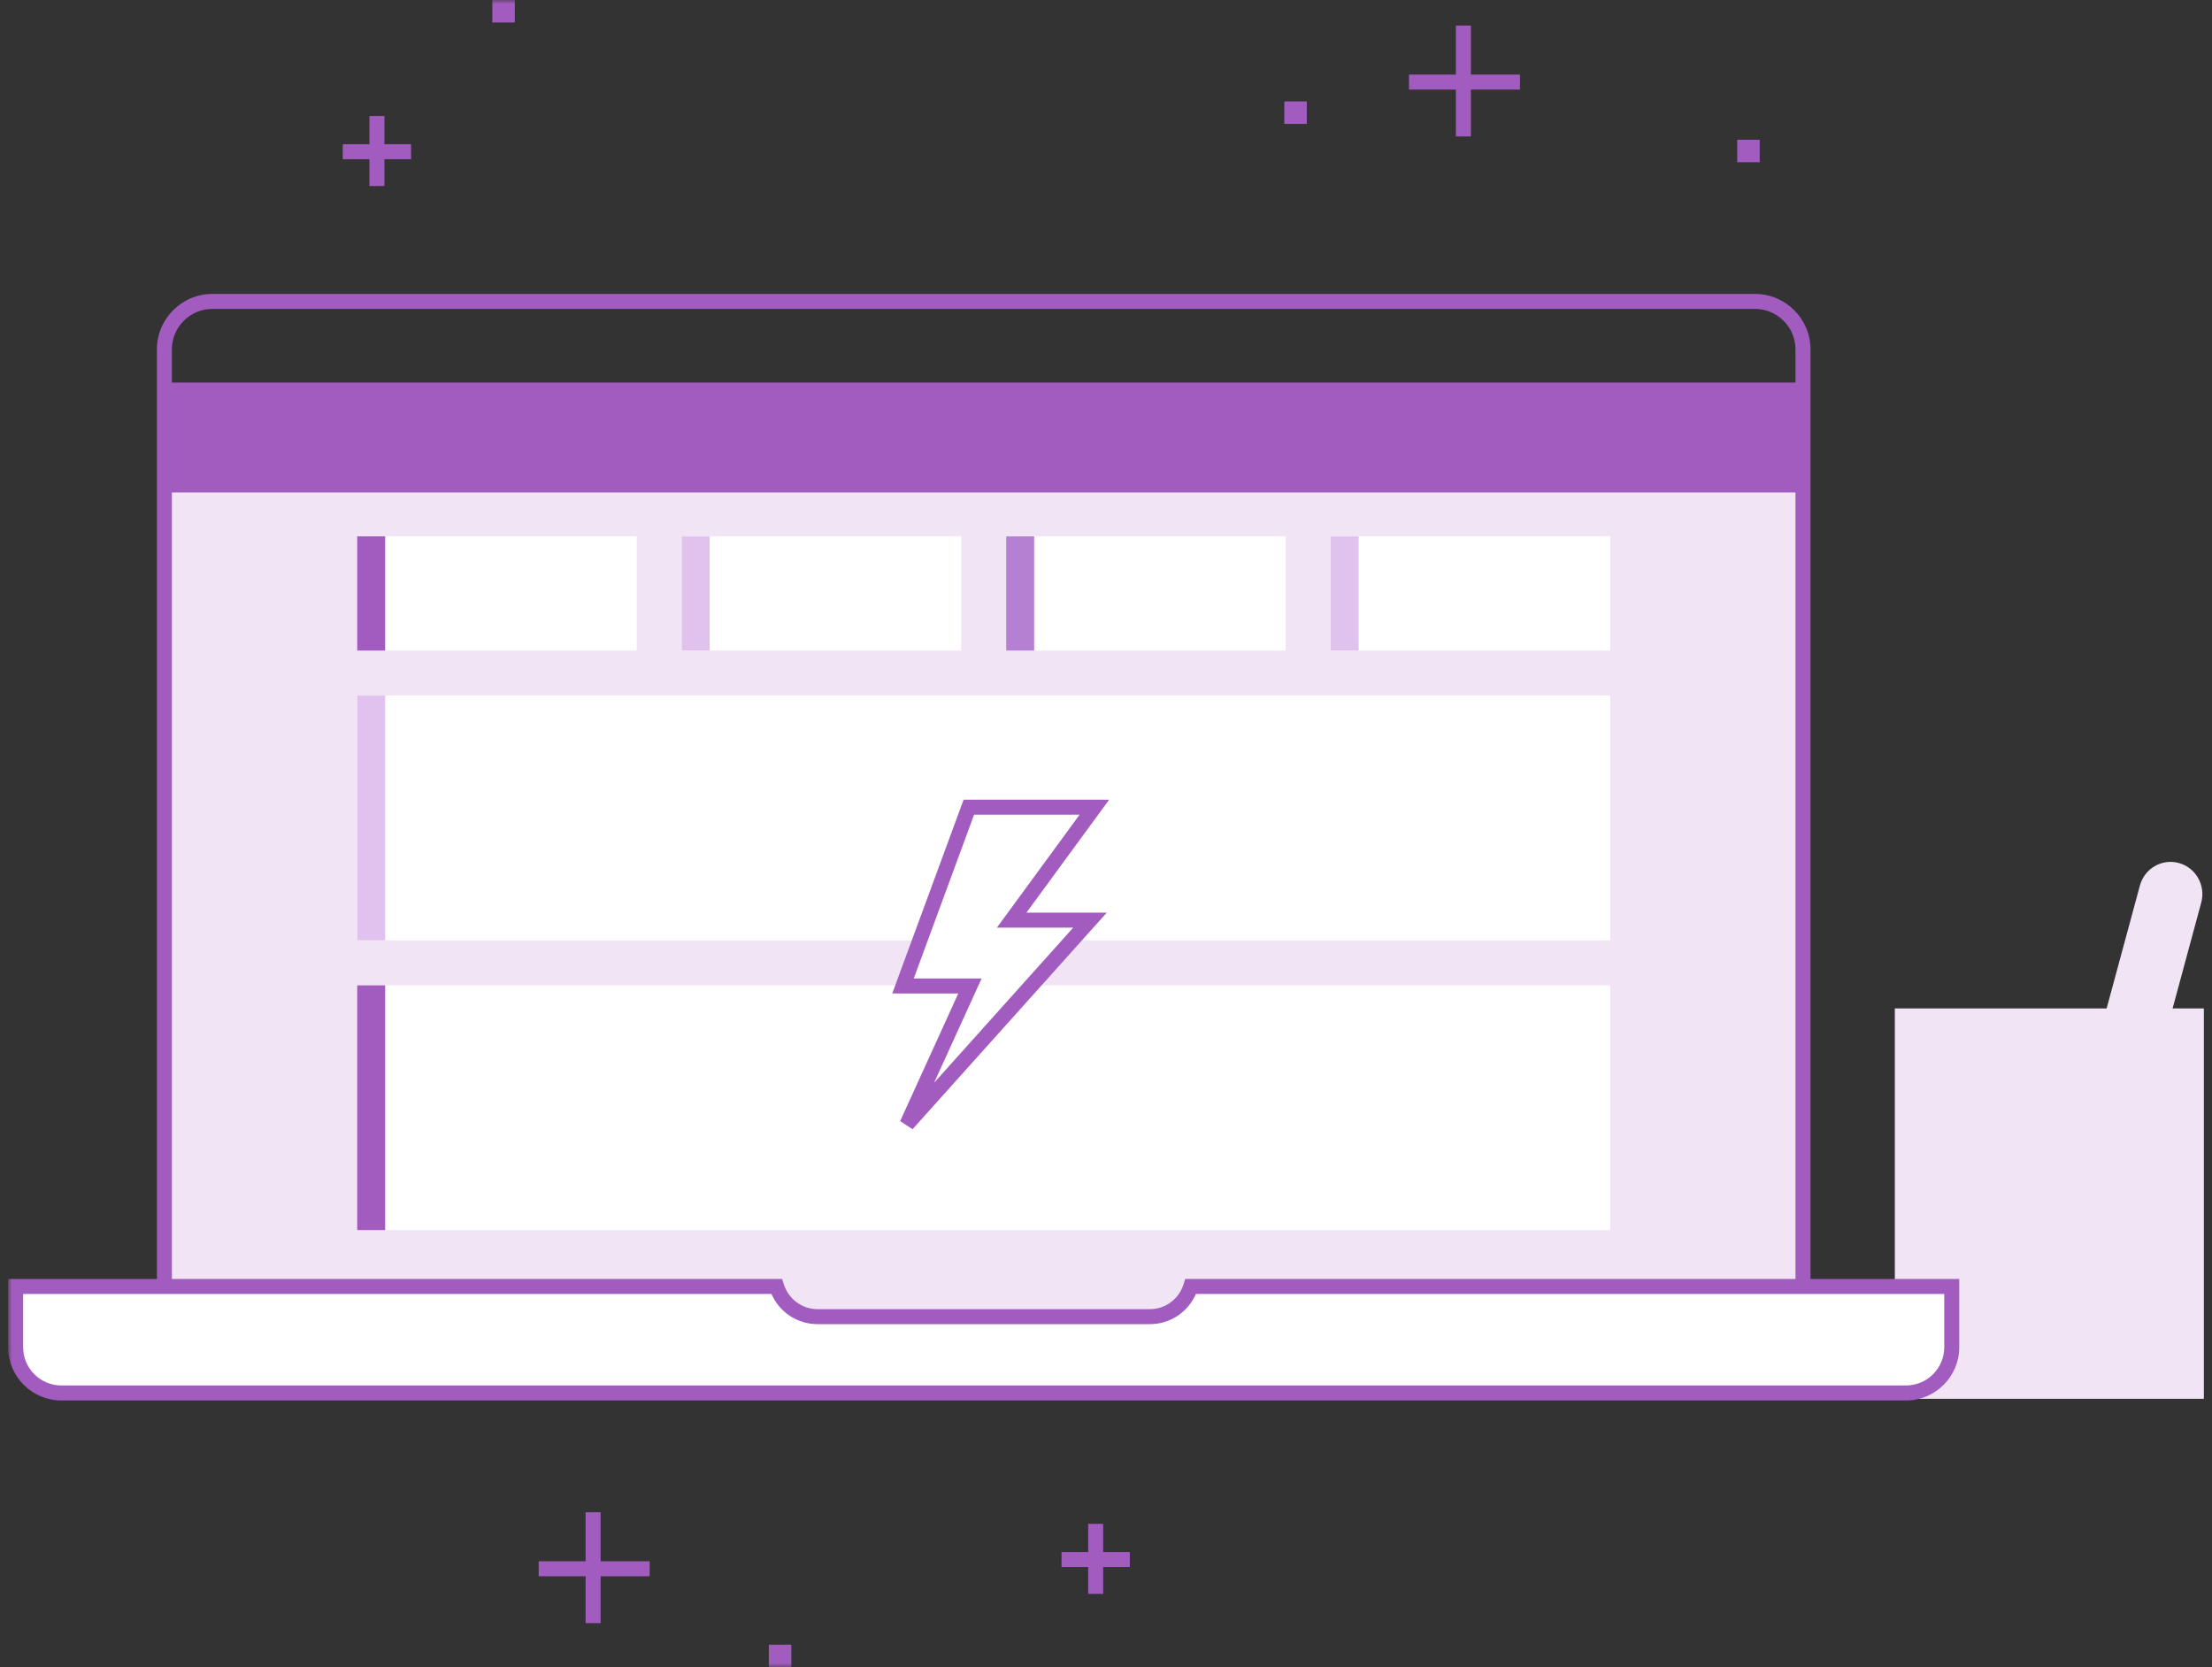 <svg xmlns="http://www.w3.org/2000/svg" xmlns:xlink="http://www.w3.org/1999/xlink" width="272" height="205" viewBox="0 0 272 205">
    <rect x="0" y="0" width="272" height="205" fill="#333333" stroke="none"/>
    <defs>
        <path id="s966kf0q4a" d="M0 205L270 205 270 0 0 0z"/>
    </defs>
    <g fill="none" fill-rule="evenodd">
        <g>
            <g>
                <path fill="#F1E4F5" d="M232.108 172L270.108 172 270.108 124 232.108 124z" transform="translate(-612 -163) translate(612.892 163)"/>
                <g transform="translate(-612 -163) translate(612.892 163) translate(.108)">
                    <path fill="#F1E4F5" d="M255.746 151.845l-2.201-.612c-1.475-.41-2.342-1.956-1.938-3.452l10.526-38.887c.572-2.111 2.724-3.353 4.807-2.773 2.083.579 3.308 2.761 2.735 4.873L259.15 149.88c-.404 1.496-1.928 2.375-3.404 1.965M142.447 162.084H97.472c-1.779 0-3.235-1.456-3.235-3.235v-3.388c0-1.778 1.456-3.233 3.235-3.233h44.975c1.78 0 3.235 1.455 3.235 3.233v3.388c0 1.78-1.455 3.235-3.235 3.235"/>
                    <mask id="mlail1hu5b" fill="#fff">
                        <use xlink:href="#s966kf0q4a"/>
                    </mask>
                    <path fill="#F1E4F5" d="M19.213 158.186L220.706 158.186 220.706 47.965 19.213 47.965z" mask="url(#mlail1hu5b)"/>
                    <path fill="#A25CBF" d="M221.628 158.186h-1.844V42.966c0-2.746-2.237-4.982-4.984-4.982H25.12c-2.747 0-4.984 2.236-4.984 4.981v115.221h-1.844V42.966c0-3.763 3.063-6.825 6.828-6.825H214.8c3.765 0 6.828 3.062 6.828 6.824v115.221z" mask="url(#mlail1hu5b)"/>
                    <path fill="#A25CBF" d="M19.213 48.887L220.706 48.887 220.706 47.044 19.213 47.044z" mask="url(#mlail1hu5b)"/>
                    <path fill="#FFF" d="M145.418 158.186c-.672 2.146-2.654 3.714-5.023 3.714h-40.87c-2.37 0-4.35-1.568-5.023-3.714H.922v7.474c0 3.106 2.518 5.622 5.624 5.622h226.828c3.106 0 5.624-2.516 5.624-5.622v-7.474h-93.58z" mask="url(#mlail1hu5b)"/>
                    <path fill="#A25CBF" d="M1.844 159.108v6.552c0 2.592 2.11 4.7 4.702 4.7h226.828c2.593 0 4.702-2.108 4.702-4.7v-6.552h-92.02c-.981 2.247-3.179 3.713-5.661 3.713h-40.87c-2.483 0-4.68-1.466-5.662-3.713H1.844zm231.53 13.096H6.546c-3.609 0-6.546-2.936-6.546-6.544v-8.396h95.18l.202.647c.575 1.834 2.24 3.067 4.143 3.067h40.87c1.903 0 3.567-1.233 4.143-3.067l.203-.647h95.179v8.396c0 3.608-2.937 6.544-6.546 6.544zM71.009 199.586L72.854 199.586 72.854 185.951 71.009 185.951z" mask="url(#mlail1hu5b)"/>
                    <path fill="#A25CBF" d="M65.24 193.823L78.889 193.823 78.889 191.98 65.24 191.98zM132.809 195.987L134.653 195.987 134.653 187.376 132.809 187.376z" mask="url(#mlail1hu5b)"/>
                    <path fill="#A25CBF" d="M129.532 192.688L137.931 192.688 137.931 190.844 129.532 190.844zM44.424 22.874L46.269 22.874 46.269 14.263 44.424 14.263z" mask="url(#mlail1hu5b)"/>
                    <path fill="#A25CBF" d="M41.148 19.575L49.547 19.575 49.547 17.731 41.148 17.731zM156.926 15.238L159.693 15.238 159.693 12.473 156.926 12.473zM59.538 2.765L62.304 2.765 62.304 0 59.538 0zM178.025 16.778L179.87 16.778 179.87 3.143 178.025 3.143z" mask="url(#mlail1hu5b)"/>
                    <path fill="#A25CBF" d="M172.256 11.015L185.905 11.015 185.905 9.172 172.256 9.172zM212.618 19.952L215.385 19.952 215.385 17.186 212.618 17.186zM93.542 205L96.309 205 96.309 202.235 93.542 202.235zM19.213 60.552L220.706 60.552 220.706 47.966 19.213 47.966z" mask="url(#mlail1hu5b)"/>
                    <path fill="#FFF" d="M42.92 79.999L77.29 79.999 77.29 65.953 42.92 65.953zM82.823 79.999L117.193 79.999 117.193 65.953 82.823 65.953zM122.726 79.999L157.096 79.999 157.096 65.953 122.726 65.953zM162.629 79.999L196.999 79.999 196.999 65.953 162.629 65.953z" mask="url(#mlail1hu5b)"/>
                    <path fill="#A25CBF" d="M42.921 79.999L46.363 79.999 46.363 65.953 42.921 65.953z" mask="url(#mlail1hu5b)"/>
                    <path fill="#FFF" d="M42.921 115.629L196.999 115.629 196.999 85.529 42.921 85.529z" mask="url(#mlail1hu5b)"/>
                    <path fill="#E1C2EF" d="M42.921 115.629L46.363 115.629 46.363 85.529 42.921 85.529z" mask="url(#mlail1hu5b)"/>
                    <path fill="#FFF" d="M42.921 151.26L196.999 151.26 196.999 121.16 42.921 121.16z" mask="url(#mlail1hu5b)"/>
                    <path fill="#A25CBF" d="M42.921 151.26L46.363 151.26 46.363 121.16 42.921 121.16z" mask="url(#mlail1hu5b)"/>
                    <path fill="#E1C2EF" d="M82.824 79.999L86.266 79.999 86.266 65.953 82.824 65.953z" mask="url(#mlail1hu5b)"/>
                    <path fill="#B580D1" d="M122.726 79.999L126.168 79.999 126.168 65.953 122.726 65.953z" mask="url(#mlail1hu5b)"/>
                    <path fill="#E1C2EF" d="M162.63 79.999L166.071 79.999 166.071 65.953 162.63 65.953z" mask="url(#mlail1hu5b)"/>
                    <path fill="#FFF" d="M118.135 99.254L133.57 99.254 123.398 113.147 133.031 113.147 110.527 138.237 118.27 121.24 110.037 121.24z" mask="url(#mlail1hu5b)"/>
                    <path fill="#A25CBF" d="M111.36 120.32h8.343l-5.838 12.815 17.101-19.066h-9.385l10.172-13.893h-12.975l-7.419 20.143zm-.146 18.532l-1.526-.997 7.149-15.692h-8.122l8.777-23.83h17.896l-10.173 13.892h9.88l-23.881 26.627z" mask="url(#mlail1hu5b)"/>
                </g>
            </g>
        </g>
    </g>
</svg>
